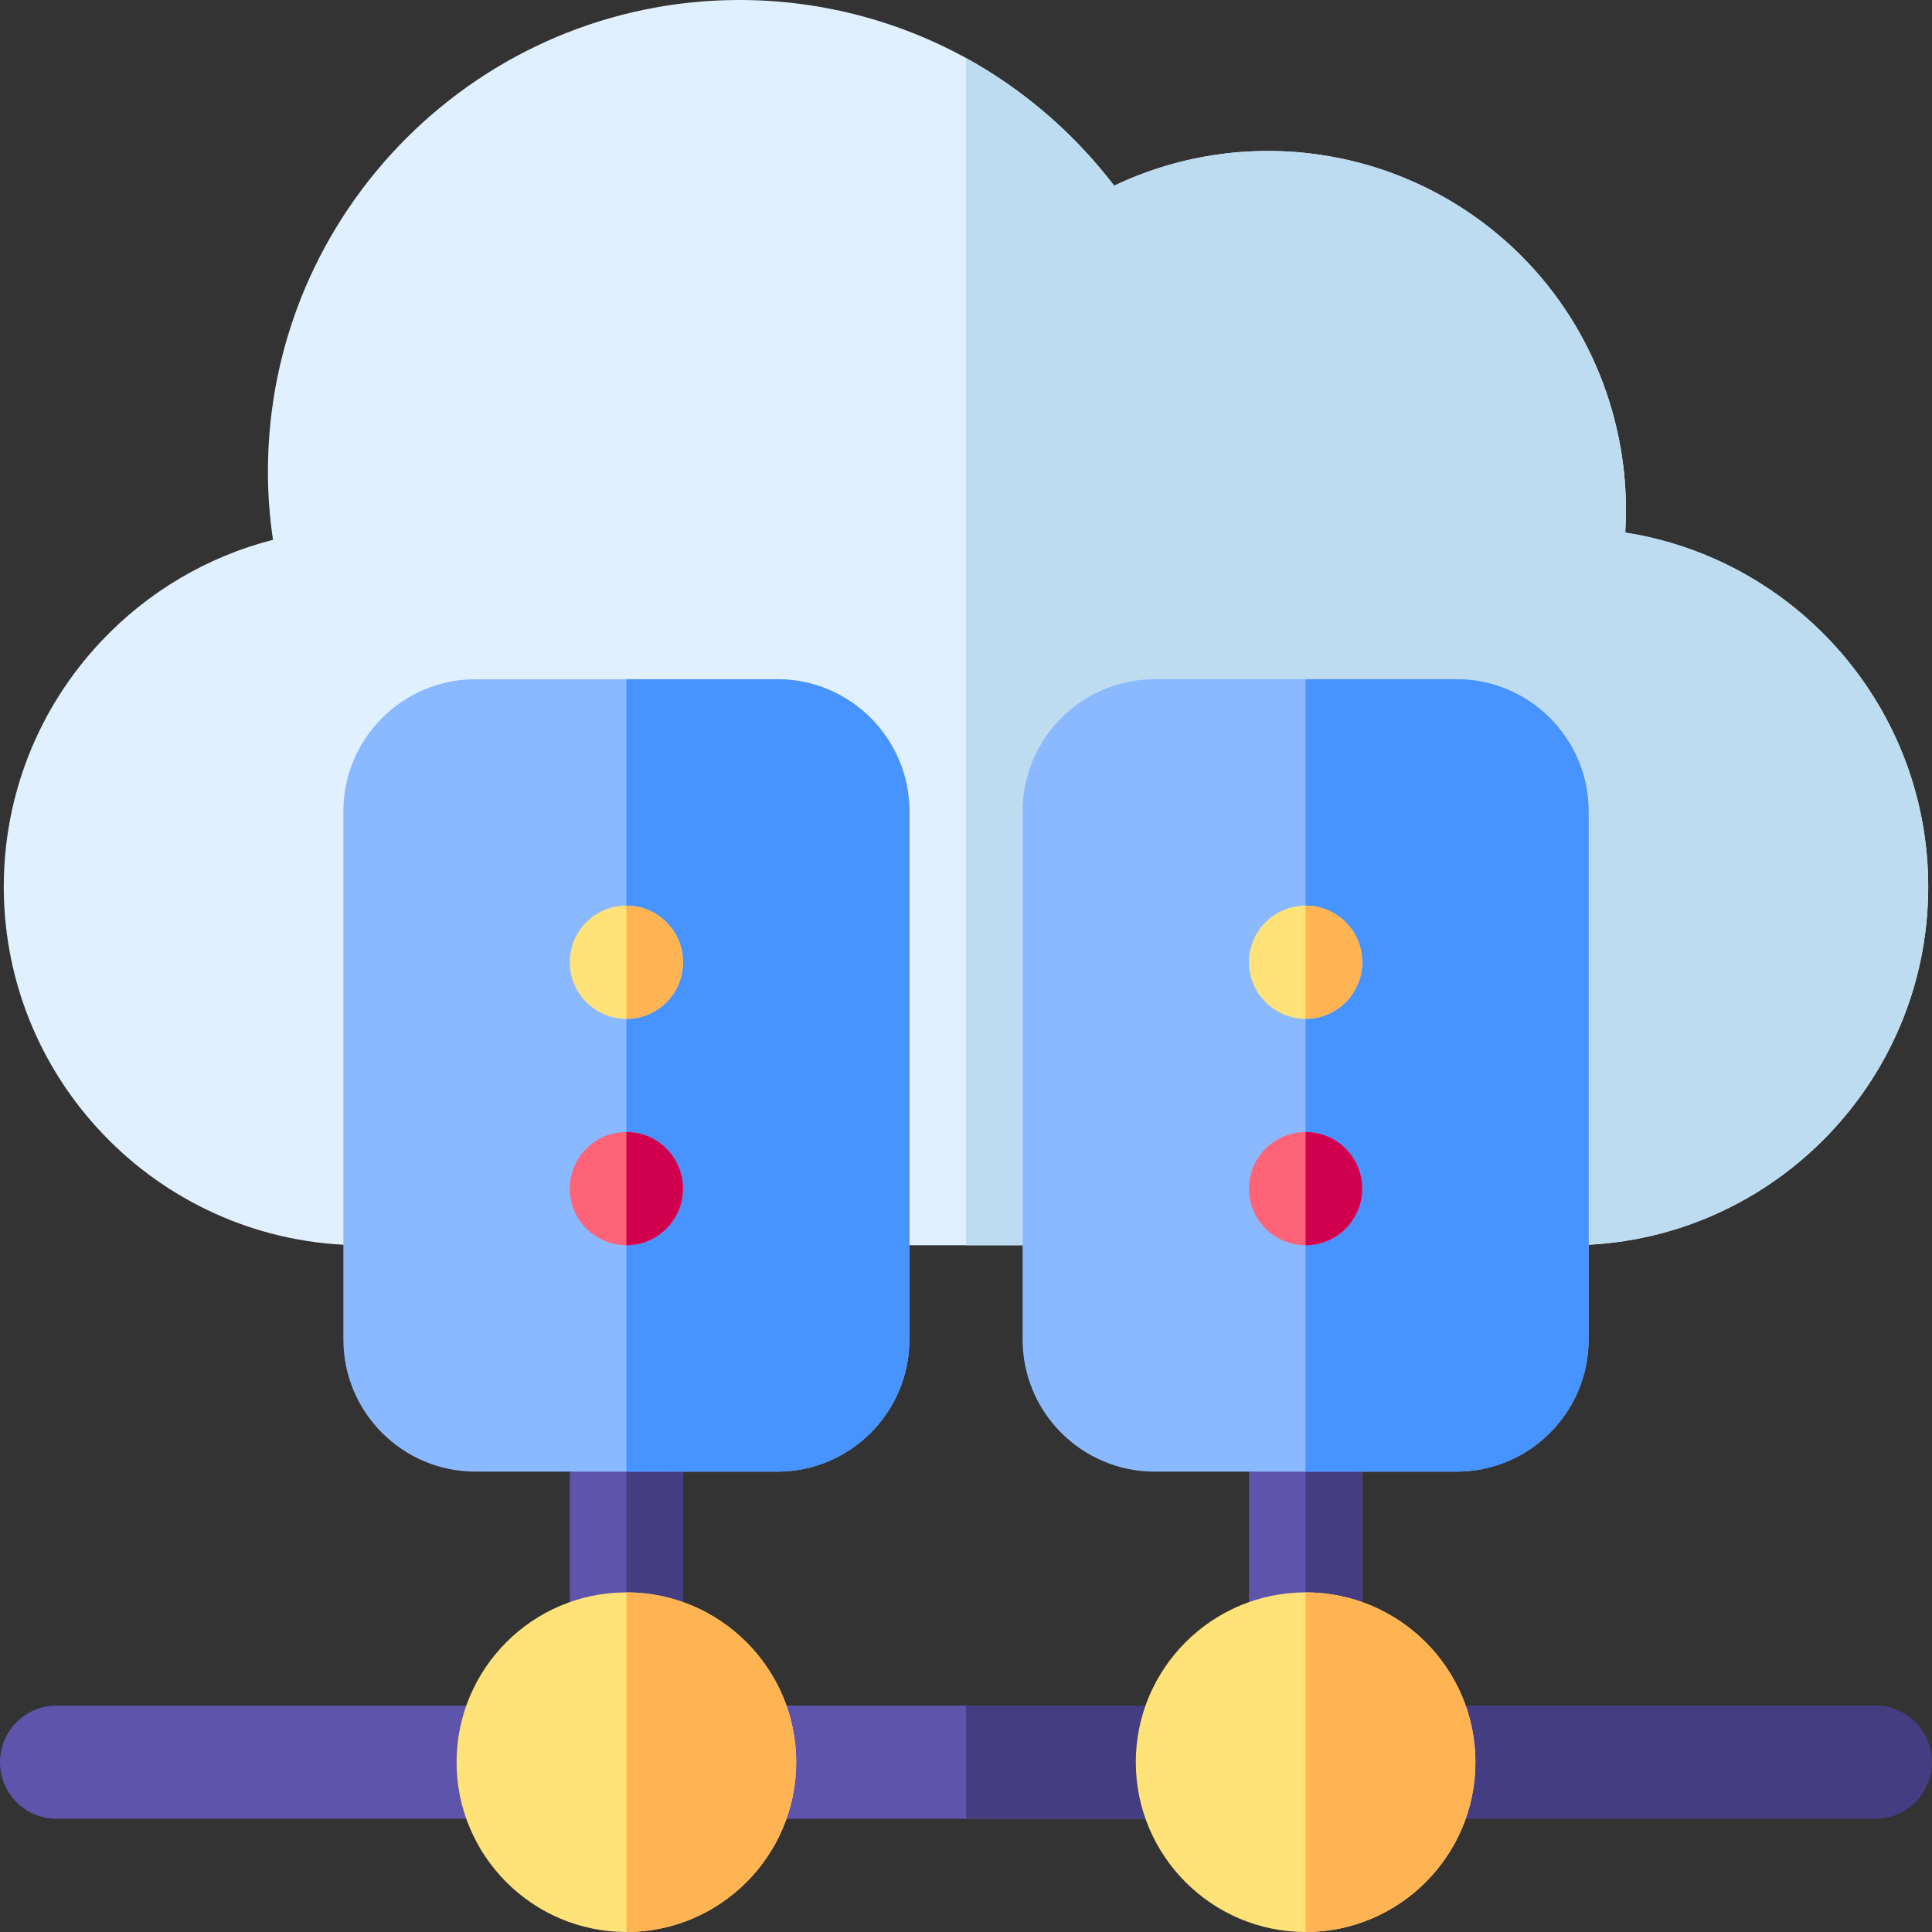 <svg enable-background="new 0 0 512 512" height="512" viewBox="0 0 512 512" width="512" xmlns="http://www.w3.org/2000/svg"><rect x="0" y="0" width="512" height="512" fill="#333333" stroke="none"/><g><path d="m416 330h-320c-52.383 0-95-42.617-95-95 0-24.194 9.109-47.232 25.648-64.87 12.489-13.318 28.32-22.627 45.701-27.073-.897-6.018-1.349-12.053-1.349-18.057 0-68.925 56.075-125 125-125 22.114 0 43.846 5.875 62.847 16.99 14.113 8.255 26.503 19.247 36.416 32.222 35.766-17.047 79.128-10.171 107.912 18.613 19.389 19.389 29.244 46.326 27.533 73.312 45.425 7.089 80.292 46.48 80.292 93.863 0 52.383-42.617 95-95 95z" fill="#e1f0ff"/><path d="m430.708 141.137c1.713-26.988-8.143-53.922-27.533-73.312-28.784-28.786-72.147-35.66-107.912-18.613-9.912-12.975-22.303-23.967-36.415-32.222-.941-.55-1.894-1.078-2.848-1.602v314.612h160c52.383 0 95-42.617 95-95 0-47.383-34.867-86.774-80.292-93.863z" fill="#bedcf0"/><path d="m316 482h-120c-8.284 0-15-6.716-15-15s6.716-15 15-15h120c8.284 0 15 6.716 15 15s-6.716 15-15 15z" fill="#5e54ac"/><path d="m316 452h-60v30h60c8.284 0 15-6.716 15-15s-6.716-15-15-15z" fill="#453d81"/><path d="m497 482h-121c-8.284 0-15-6.716-15-15s6.716-15 15-15h121c8.284 0 15 6.716 15 15s-6.716 15-15 15z" fill="#453d81"/><path d="m136 482h-121c-8.284 0-15-6.716-15-15s6.716-15 15-15h121c8.284 0 15 6.716 15 15s-6.716 15-15 15z" fill="#5e54ac"/><g><path d="m166 452c-8.284 0-15-6.716-15-15v-62c0-8.284 6.716-15 15-15s15 6.716 15 15v62c0 8.284-6.716 15-15 15z" fill="#5e54ac"/><path d="m166 360v92c8.284 0 15-6.716 15-15v-62c0-8.284-6.716-15-15-15z" fill="#453d81"/><path d="m166 512c-24.813 0-45-20.187-45-45s20.187-45 45-45 45 20.187 45 45-20.187 45-45 45z" fill="#ffe278"/><path d="m166 422v90c24.813 0 45-20.187 45-45s-20.187-45-45-45z" fill="#ffb454"/><path d="m206 390h-80c-19.299 0-35-15.701-35-35v-140c0-19.299 15.701-35 35-35h80c19.299 0 35 15.701 35 35v140c0 19.299-15.701 35-35 35z" fill="#8bb9ff"/><path d="m206 180h-40v210h40c19.299 0 35-15.701 35-35v-140c0-19.299-15.701-35-35-35z" fill="#4793ff"/><circle cx="166" cy="255" fill="#ffe278" r="15"/><circle cx="166" cy="315" fill="#ff6378" r="15"/><path d="m181 255c0-8.284-6.716-15-15-15v30c8.284 0 15-6.716 15-15z" fill="#ffb454"/><path d="m166 300v30c8.284 0 15-6.716 15-15s-6.716-15-15-15z" fill="#d0004f"/></g><g><path d="m346 452c-8.284 0-15-6.716-15-15v-62c0-8.284 6.716-15 15-15s15 6.716 15 15v62c0 8.284-6.716 15-15 15z" fill="#5e54ac"/><path d="m346 360v92c8.284 0 15-6.716 15-15v-62c0-8.284-6.716-15-15-15z" fill="#453d81"/><path d="m346 512c-24.813 0-45-20.187-45-45s20.187-45 45-45 45 20.187 45 45-20.187 45-45 45z" fill="#ffe278"/><path d="m346 422v90c24.813 0 45-20.187 45-45s-20.187-45-45-45z" fill="#ffb454"/><path d="m386 390h-80c-19.299 0-35-15.701-35-35v-140c0-19.299 15.701-35 35-35h80c19.299 0 35 15.701 35 35v140c0 19.299-15.701 35-35 35z" fill="#8bb9ff"/><path d="m386 180h-40v210h40c19.299 0 35-15.701 35-35v-140c0-19.299-15.701-35-35-35z" fill="#4793ff"/><circle cx="346" cy="255" fill="#ffe278" r="15"/><circle cx="346" cy="315" fill="#ff6378" r="15"/><path d="m361 255c0-8.284-6.716-15-15-15v30c8.284 0 15-6.716 15-15z" fill="#ffb454"/><path d="m346 300v30c8.284 0 15-6.716 15-15s-6.716-15-15-15z" fill="#d0004f"/></g></g></svg>
